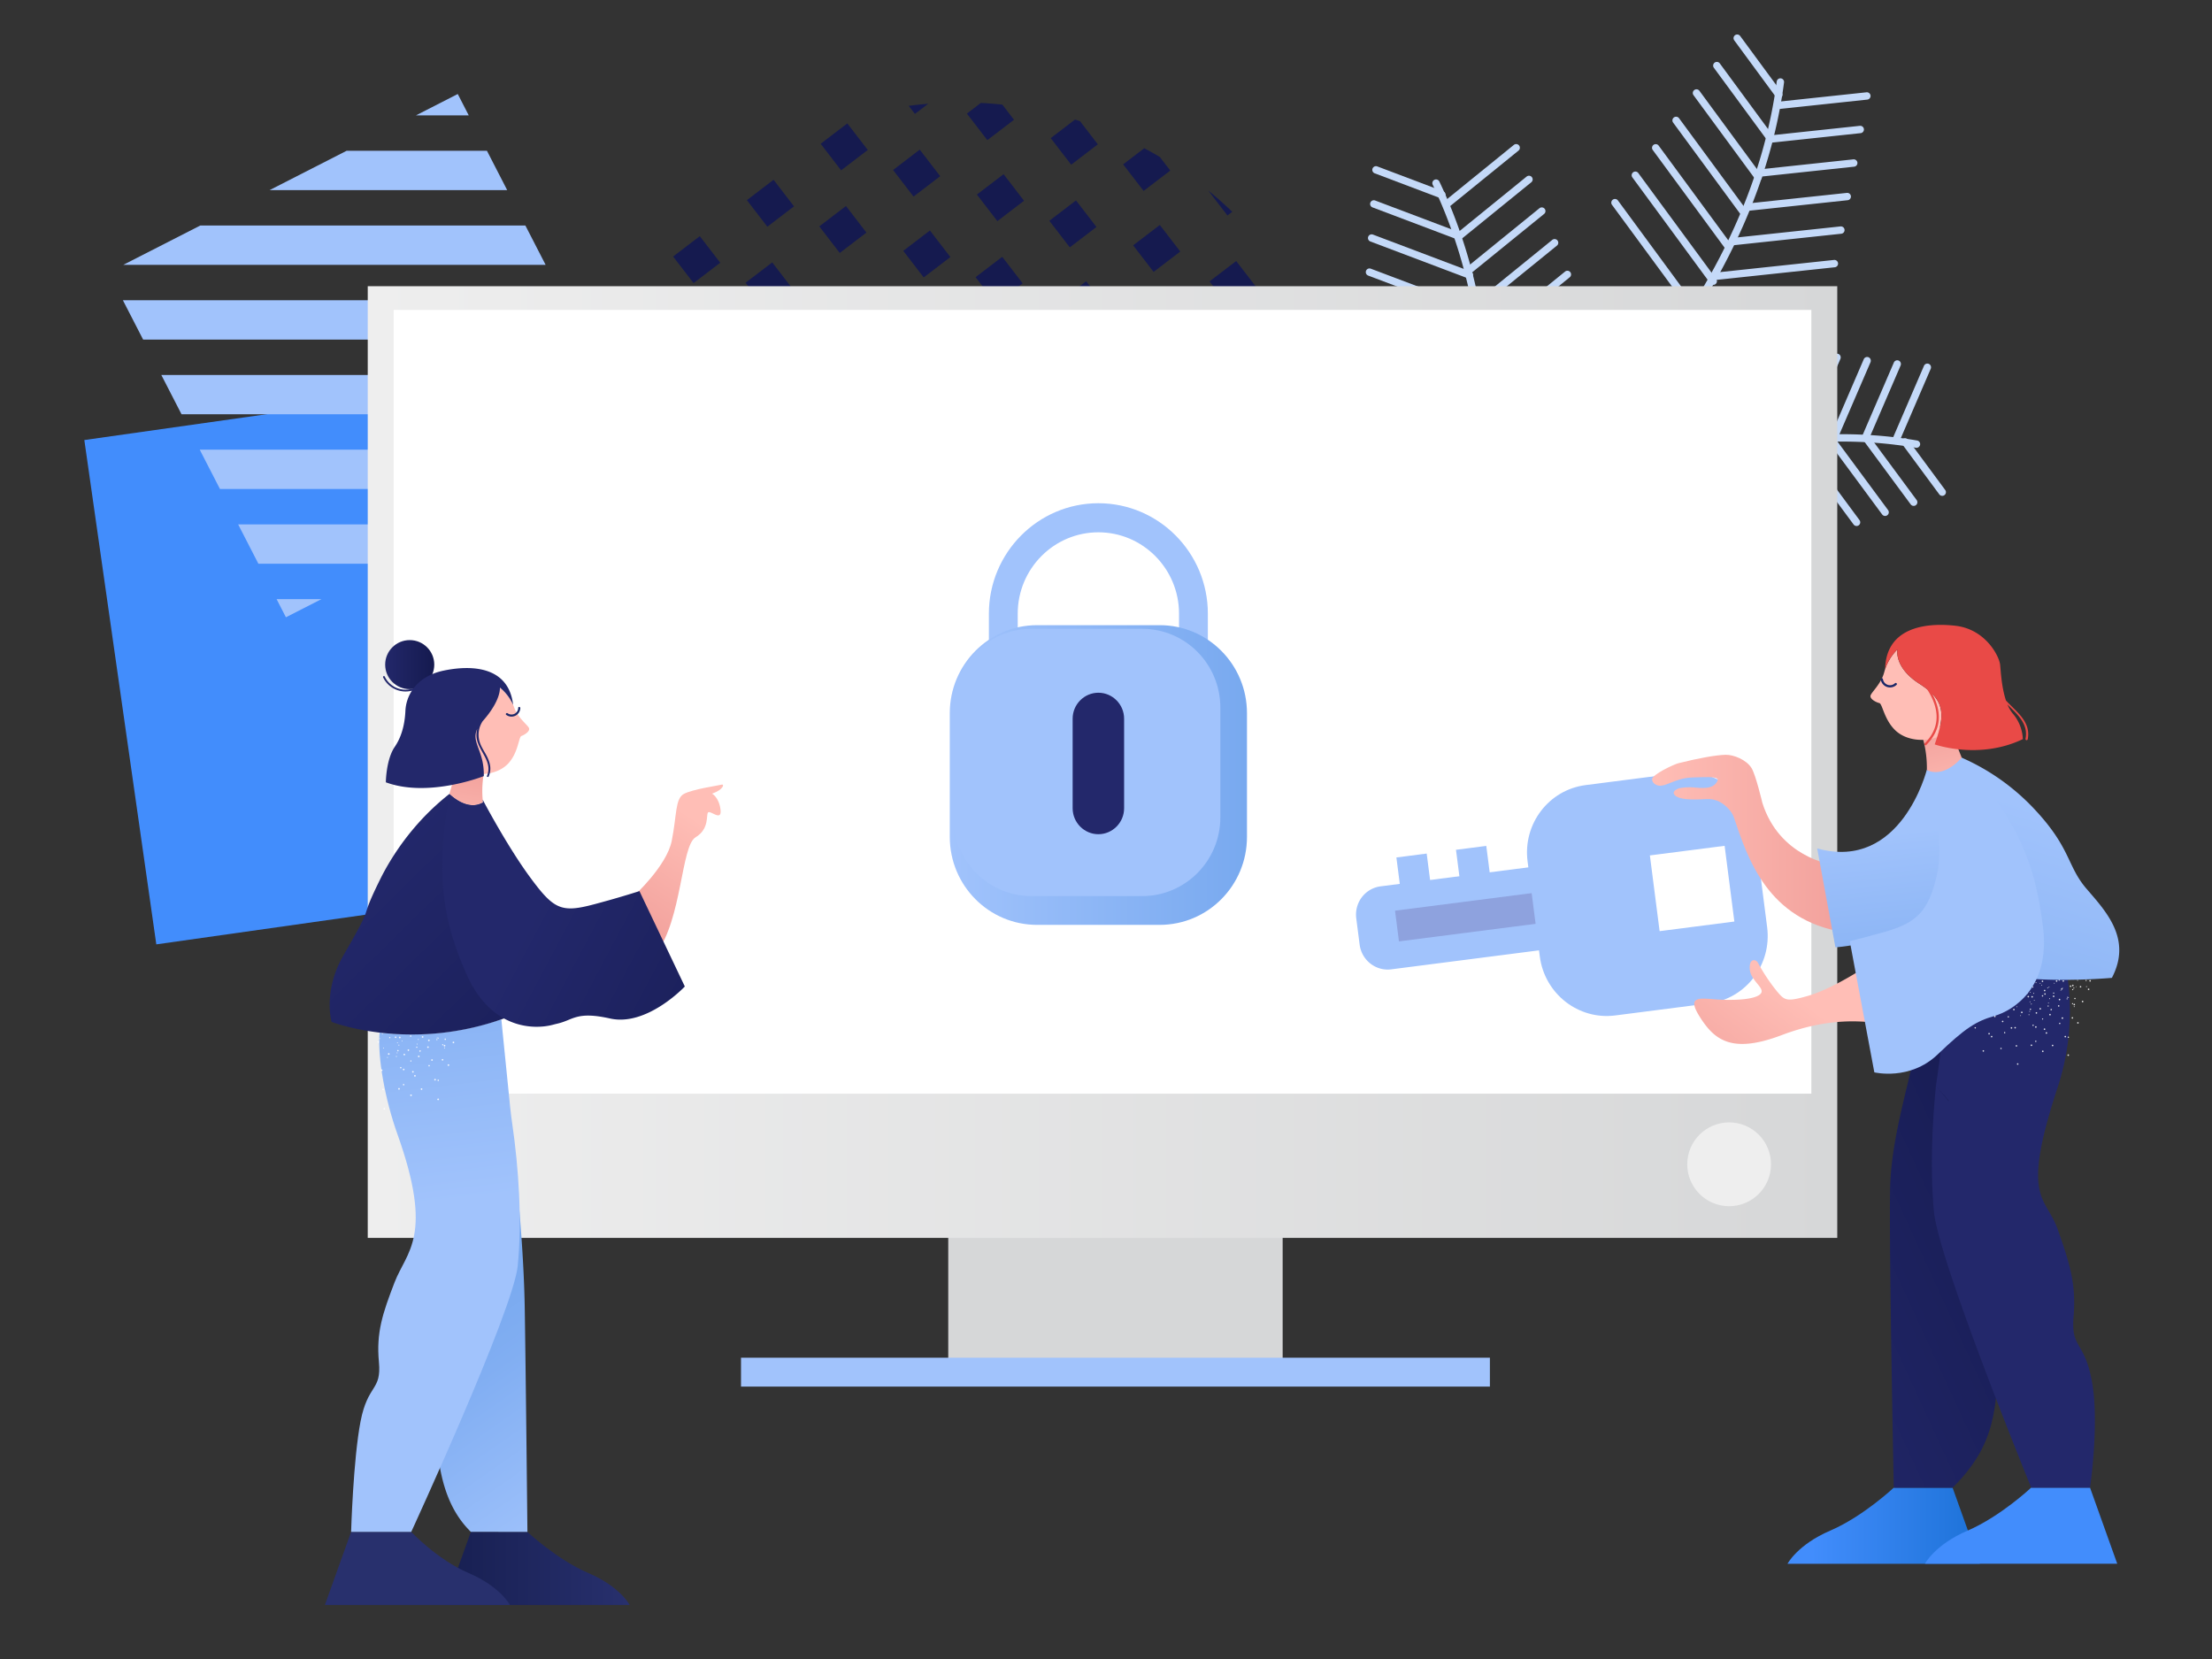 <svg xmlns="http://www.w3.org/2000/svg" viewBox="0 0 1600 1200" width="1600" height="1200"><rect x="0" y="0" width="1600" height="1200" fill="#333333" stroke="none"/><g transform="translate(769.0 158.0) rotate(108.06 381.5 233.5) scale(5.299 5.307)"><svg width="144" height="88" viewBox="0 0 144 88"><g fill="#c4d9f8"><path d="M110.756 80.021a.505.505 0 0 1-.263-.073c-5.429-3.322-10.852-6.86-16.097-10.281-10.804-7.047-21.975-14.335-33.738-20.082C40.25 39.612 21.342 36.155 4.454 39.3a.501.501 0 1 1-.184-.987c17.104-3.191 36.225.3 56.831 10.369 11.819 5.776 23.017 13.081 33.846 20.145 5.239 3.417 10.656 6.951 16.073 10.265a.502.502 0 0 1-.264.929z"/><path d="M27.022 55.644a.5.5 0 0 1-.409-.794l10.625-14.811a.502.502 0 1 1 .817.584L27.431 55.434a.499.499 0 0 1-.409.21zm-4.42-1.483a.5.5 0 0 1-.409-.794l10.453-14.57a.502.502 0 1 1 .817.584L23.01 53.951a.495.495 0 0 1-.408.21zm-4.42-1.481a.5.5 0 0 1-.409-.794l9.723-13.554a.502.502 0 1 1 .817.584L18.59 52.469a.496.496 0 0 1-.408.211zm-4.42-1.481a.5.5 0 0 1-.409-.794l9.076-12.652a.5.5 0 0 1 .701-.116.5.5 0 0 1 .116.7L14.17 50.989a.497.497 0 0 1-.408.21zm-4.42-1.483a.5.5 0 0 1-.409-.794l8.305-11.576a.503.503 0 0 1 .817.584L9.75 49.506a.498.498 0 0 1-.408.21zm-4.419-1.481a.5.5 0 0 1-.409-.794l7.086-9.877a.502.502 0 1 1 .817.584l-7.086 9.877a.497.497 0 0 1-.408.21zm-4.42-1.482a.5.5 0 0 1-.409-.794l5.597-7.803a.503.503 0 0 1 .817.584L.911 46.543a.497.497 0 0 1-.408.21z"/><path d="M37.739 40.688a.504.504 0 0 1-.46-.296l-7.465-16.626a.502.502 0 1 1 .917-.412l7.465 16.626a.502.502 0 0 1-.457.708zm-5.377-1.097a.504.504 0 0 1-.46-.297l-6.715-14.953a.502.502 0 1 1 .917-.411l6.715 14.953a.502.502 0 0 1-.457.708zm-5.245-.803a.504.504 0 0 1-.46-.296l-6.096-13.577a.501.501 0 1 1 .917-.41l6.096 13.574a.503.503 0 0 1-.457.709zm-5.182-.662a.504.504 0 0 1-.46-.296l-5.541-12.339a.503.503 0 0 1 .917-.412l5.541 12.339a.502.502 0 0 1-.457.708zm-4.958-.161a.504.504 0 0 1-.46-.296l-5.21-11.602a.503.503 0 0 1 .917-.412l5.21 11.602a.503.503 0 0 1-.457.708zm-4.858.06a.504.504 0 0 1-.46-.296L6.68 26.642a.503.503 0 0 1 .917-.412l4.979 11.087a.503.503 0 0 1-.457.708zm-4.574.691a.504.504 0 0 1-.46-.297l-5.03-11.204a.501.501 0 1 1 .917-.41l5.031 11.204a.501.501 0 0 1-.458.707zm24.512 40.94a.502.502 0 0 1-.346-.866c12.609-11.974 30.55-19.443 53.324-22.198 13.06-1.581 26.438-1.541 39.368-1.503 6.258.018 12.729.038 19.08-.127.266.005.509.212.516.489a.504.504 0 0 1-.49.515c-6.367.164-12.847.145-19.11.127-12.902-.037-26.246-.077-39.244 1.495-22.554 2.73-40.303 10.108-52.751 21.929a.506.506 0 0 1-.347.139z"/><path d="m59.969 81.04-.023-.001a.503.503 0 0 1-.48-.524l.84-18.201a.503.503 0 0 1 1.005.046l-.84 18.201a.502.502 0 0 1-.502.479zm-4.515 1.159-.023-.001a.503.503 0 0 1-.48-.524l.826-17.904c.013-.276.26-.511.525-.478a.503.503 0 0 1 .48.524l-.826 17.904a.502.502 0 0 1-.502.479zm-4.515 1.161-.023-.001a.503.503 0 0 1-.48-.524l.769-16.656c.013-.276.26-.516.525-.478a.503.503 0 0 1 .48.524l-.769 16.655a.503.503 0 0 1-.502.48zm-4.515 1.16-.023-.001a.503.503 0 0 1-.48-.524l.717-15.548c.013-.276.252-.519.525-.478a.503.503 0 0 1 .48.524l-.717 15.548a.503.503 0 0 1-.502.479zm-4.516 1.159-.023-.001a.503.503 0 0 1-.48-.524l.656-14.225a.503.503 0 0 1 1.005.046L42.41 85.2a.502.502 0 0 1-.502.479zm-4.516 1.161-.023-.001a.503.503 0 0 1-.48-.524l.56-12.138c.013-.276.261-.513.525-.478a.503.503 0 0 1 .48.524l-.56 12.138a.502.502 0 0 1-.502.479zM32.878 88l-.023-.001a.503.503 0 0 1-.48-.524l.443-9.588c.013-.276.251-.515.525-.478a.503.503 0 0 1 .48.524l-.443 9.588a.504.504 0 0 1-.502.479z"/><path d="M60.805 62.668a.498.498 0 0 1-.273-.08L45.209 52.7a.501.501 0 1 1 .546-.843l15.323 9.888a.501.501 0 0 1-.273.923zm-5.108 2.004a.498.498 0 0 1-.273-.08l-13.783-8.893a.501.501 0 1 1 .546-.843l13.783 8.893a.501.501 0 0 1-.273.923zM50.86 66.85a.498.498 0 0 1-.273-.08l-12.513-8.073a.501.501 0 1 1 .546-.843l12.513 8.073a.501.501 0 0 1-.273.923zm-4.708 2.262a.498.498 0 0 1-.273-.08l-11.374-7.339a.501.501 0 1 1 .546-.843l11.374 7.339a.501.501 0 0 1-.273.923zm-4.247 2.56a.498.498 0 0 1-.273-.08l-10.694-6.9a.501.501 0 1 1 .546-.843l10.694 6.9a.501.501 0 0 1-.273.923zm-4.042 2.691a.498.498 0 0 1-.273-.08L27.37 67.69a.501.501 0 1 1 .546-.843l10.22 6.593a.501.501 0 0 1-.273.923zm-3.46 3.066a.498.498 0 0 1-.273-.08l-10.327-6.664a.501.501 0 1 1 .546-.843l10.327 6.664a.501.501 0 0 1-.273.923zm75.923 6.37a.499.499 0 0 1-.32-.116c-4.339-3.586-8.862-7.11-13.237-10.517-9.04-7.042-18.388-14.325-26.632-22.567C55.759 36.22 47.336 21.195 45.103 5.943a.504.504 0 0 1 .425-.57.51.51 0 0 1 .57.425c2.201 15.034 10.528 29.868 24.751 44.091 8.198 8.199 17.521 15.461 26.537 22.485 4.38 3.412 8.91 6.941 13.26 10.537a.5.5 0 0 1-.32.888z"/><path d="M56.434 33.814a.501.501 0 0 1-.41-.793l9.388-13.151a.502.502 0 1 1 .819.582l-9.388 13.151a.502.502 0 0 1-.409.211zm-2.361-3.491a.501.501 0 0 1-.41-.793l9.235-12.937a.502.502 0 1 1 .82.582l-9.235 12.937a.503.503 0 0 1-.41.211zm-1.868-4.179a.501.501 0 0 1-.41-.793l8.592-12.034a.502.502 0 1 1 .819.582l-8.592 12.034a.5.5 0 0 1-.409.211zm-1.942-4.078a.501.501 0 0 1-.41-.793l8.019-11.234a.502.502 0 1 1 .819.582l-8.019 11.234a.498.498 0 0 1-.409.211zm-1.831-4.231a.501.501 0 0 1-.41-.793L55.36 6.763a.502.502 0 1 1 .819.582l-7.337 10.278a.5.5 0 0 1-.41.212zm-1.436-4.785a.501.501 0 0 1-.41-.793l6.261-8.77a.502.502 0 1 1 .819.582l-6.261 8.77a.498.498 0 0 1-.409.211zm-1.198-5.119a.501.501 0 0 1-.41-.793L50.334.21a.502.502 0 1 1 .82.582L46.208 7.72a.503.503 0 0 1-.41.211z"/><path d="M56.339 33.932a.708.708 0 0 1-.046-.002L40.19 32.448a.502.502 0 0 1-.455-.547.513.513 0 0 1 .547-.454l16.103 1.482a.502.502 0 0 1-.046 1.003zm-2.463-4.189a.708.708 0 0 1-.046-.002l-14.484-1.332a.502.502 0 0 1-.455-.547.512.512 0 0 1 .547-.454l14.484 1.332a.503.503 0 0 1-.046 1.003zm-2.18-4.163a.708.708 0 0 1-.046-.002l-13.15-1.21a.502.502 0 1 1 .092-1.001l13.15 1.21a.502.502 0 0 1-.046 1.003zm-2.043-4.15a.708.708 0 0 1-.046-.002l-11.951-1.1a.502.502 0 0 1-.455-.547c.026-.276.271-.463.547-.454l11.951 1.1a.502.502 0 0 1-.046 1.003zm-1.56-4.106a.708.708 0 0 1-.046-.002l-11.238-1.034a.502.502 0 0 1-.455-.547c.026-.276.273-.464.547-.454l11.238 1.034a.502.502 0 0 1-.046 1.003zm-1.343-4.086a.708.708 0 0 1-.046-.002l-10.739-.988a.502.502 0 0 1-.455-.547c.025-.275.267-.466.547-.454l10.739.988a.502.502 0 0 1-.046 1.003zm-.733-4.03a.708.708 0 0 1-.046-.002l-10.853-.998a.502.502 0 0 1-.455-.547.513.513 0 0 1 .547-.454l10.853.999a.502.502 0 0 1-.046 1.002z"/></g></svg></g><g transform="translate(61.0 68.0) rotate(0.0 457.5 307.5) scale(3.05 3.045)"><svg width="300" height="202" viewBox="0 0 300 202"><g fill="#151a4f"><path d="m299.664 110.28-.043-.055c-.005.035-.013.067-.018.099zm-26.49 50.919c.323-.319.643-.639.961-.961l-1.069.82zm-17.603 13.252.215.279a93.095 93.095 0 0 0 6.646-4.421l-.537-.698zm37.884-43.06a92.64 92.64 0 0 0 2.794-7.469l-5.372 4.113zm-15.206 16.338-4.85-6.313 6.325-4.839 4.85 6.312zm-17.492 13.394-4.85-6.313 6.325-4.839 4.85 6.312zm-17.492 13.396-4.85-6.312 6.325-4.84 4.85 6.313zm-14.513 11.11 3.322-2.543-4.85-6.311-6.322 4.841 3.747 4.876c.326-.061.649-.103.976-.165 1.052-.209 2.089-.458 3.127-.698zm59.737-76.818 4.85 6.311 6.263-4.795.018-.099-4.807-6.257zm-11.185 8.566 4.85 6.313-6.325 4.839-4.85-6.312zm-17.496 13.394 4.85 6.312-6.325 4.84-4.85-6.313zm-17.493 13.395 4.85 6.312-6.325 4.84-4.85-6.313zm-17.494 13.393 4.85 6.312-6.324 4.839-4.851-6.312zm68.854-62.077-4.85-6.313 6.325-4.839 4.85 6.313zm-17.496 13.395-4.85-6.312 6.325-4.839 4.85 6.312zm-17.497 13.394-4.851-6.312 6.325-4.839 4.85 6.312zm-17.49 13.396-4.85-6.312 6.324-4.84 4.851 6.313zm-17.489 13.395-4.85-6.312 6.324-4.839 4.851 6.312zm-17.494 13.396-4.851-6.312 6.325-4.84 4.851 6.313zm86.523-97.325 4.85 6.313-6.325 4.839-4.85-6.312zm-17.496 13.392 4.85 6.313-6.325 4.839-4.85-6.313zM257.744 91.92l4.85 6.312-6.324 4.839-4.851-6.312zm-17.497 13.392 4.85 6.312-6.325 4.84-4.85-6.313zm-17.495 13.395 4.85 6.313-6.324 4.839-4.851-6.312zm-17.493 13.394 4.85 6.312-6.324 4.84-4.851-6.313zm86.332-75.457.712-.546a91.72 91.72 0 0 0-3.707-7.188l-1.858 1.422zm-17.48 13.38-4.851-6.312 6.325-4.84 4.85 6.313zm-17.495 13.395-4.85-6.312 6.325-4.84 4.85 6.313zm-17.493 13.397-4.85-6.312 6.325-4.84 4.85 6.313zm-17.493 13.395-4.85-6.312 6.324-4.839 4.851 6.312zm-17.492 13.394-4.851-6.312 6.325-4.839 4.85 6.312zm-17.493 13.396-4.85-6.312 6.324-4.84 4.851 6.313zm86.526-97.327 4.85 6.312-6.325 4.84-4.85-6.313zm-18.942 24.52-4.85-6.313 6.325-4.839 4.85 6.312zm-17.49 13.397-4.851-6.312 6.325-4.84 4.851 6.313zm-16.054 2.262 4.85 6.313-6.325 4.839-4.85-6.312zm-17.493 13.396 4.85 6.313-6.324 4.839-4.851-6.313zm-17.495 13.392 4.85 6.313-6.325 4.839-4.85-6.312zm86.542-78.664a93.252 93.252 0 0 0-5.714-5.066l4.566 5.942zm-17.182 3.132 4.85 6.313-6.324 4.839-4.851-6.312zm-18.939 24.523-4.851-6.312 6.325-4.84 4.85 6.313zm-16.047 2.265 4.85 6.312-6.324 4.839-4.851-6.312zm-17.494 13.394 4.85 6.313-6.324 4.839-4.851-6.312zm-17.493 13.393 4.85 6.312-6.325 4.84-4.85-6.313zm-18.938 24.529-4.851-6.312 6.325-4.839 4.851 6.312zm85.066-86.189 6.322-4.841-2.492-3.243a92.947 92.947 0 0 0-3.673-2.061l-5.007 3.835zm-16.033 2.253 4.851 6.312-6.325 4.839-4.85-6.312zM217.685 38.67l4.85 6.313-6.325 4.839-4.85-6.312zm-17.494 13.395 4.85 6.312-6.325 4.84-4.85-6.313zm-17.494 13.394 4.85 6.312-6.325 4.839-4.85-6.312zm-17.495 13.393 4.85 6.312-6.325 4.84-4.85-6.313zm68.835-62.06 6.322-4.841-4.233-5.509c-.394-.126-.784-.253-1.18-.373l-5.761 4.41zm-16.032 2.254 4.85 6.312-6.325 4.84-4.85-6.313zm-18.942 24.525-4.85-6.313 6.324-4.839 4.851 6.313zm-17.494 13.394-4.851-6.312 6.325-4.839 4.851 6.312zm-17.491 13.398-4.85-6.312 6.325-4.84 4.85 6.313zm-17.495 13.395-4.851-6.313 6.325-4.839 4.851 6.313zm67.572-72.797 6.322-4.841-2.768-3.602a93.647 93.647 0 0 0-5.101-.398l-3.305 2.53zm-16.03 2.251 4.85 6.312-6.324 4.84-4.851-6.313zm-17.496 13.394 4.851 6.313-6.325 4.839-4.851-6.312zM163.137 40l4.85 6.312-6.325 4.839-4.85-6.312zm-17.496 13.392 4.851 6.313-6.325 4.839-4.851-6.312zm54.495-51.078a93.65 93.65 0 0 0-4.628.497l1.474 1.919zm-19.187 4.667 4.85 6.312-6.325 4.84-4.85-6.313zm-17.494 13.393 4.851 6.312-6.325 4.84-4.851-6.313zm-17.496 13.393 4.851 6.313-6.325 4.839-4.851-6.312zm-12.63 19.7-4.851-6.313-1.293.989a94.017 94.017 0 0 0-3.292 6.114l3.111 4.05z"/></g><path d="M129.951 185.974 17.069 202 0 82.198l112.883-16.026z" fill="#428dfc"/><path d="m88.562 0-9.921 5.077h12.526zM43.943 22.827h56.338l-4.797-9.342h-33.28zM9.244 40.578h100.151l-4.798-9.342h-77.09zm4.696 17.751h104.568l-4.796-9.343H9.143zm9.113 17.751h104.569l-4.796-9.342H18.256zm9.113 17.753h75.199l18.262-9.345H27.369zm9.114 17.75h31.386l18.262-9.343H36.484zm6.529 12.717 8.422-4.309H45.597z" fill="#a1c3fc"/></svg></g><g transform="translate(266.0 207.0) rotate(0.0 531.5 398.0) scale(3.461 3.462)"><svg width="307.119" height="229.909" viewBox="0 0 307.119 229.909"><linearGradient id="a" gradientUnits="userSpaceOnUse" x1="0" x2="307.119" y1="99.42" y2="99.42"><stop offset="0" stop-color="#eee"/><stop offset="1" stop-color="#d6d7d8"/></linearGradient><path d="M121.322 148.638h69.889v77.764h-69.889z" fill="#d6d7d8"/><path d="M78.01 223.88h156.513v6.029H78.01z" fill="#A1C3FC"/><path d="M0 0h307.119v198.84H0z" fill="url(#a)"/><path d="M5.414 4.958h296.291v163.755H5.414z" fill="#fff"/><circle cx="284.522" cy="183.469" fill="#eee" r="8.754"/></svg></g><g transform="translate(687.0 364.0) rotate(0.0 107.5 152.5) scale(2.979 3.004)"><svg width="72.162" height="101.524" viewBox="0 0 72.162 101.524"><linearGradient id="b" gradientUnits="userSpaceOnUse" x1="0" x2="72.162" y1="65.444" y2="65.444"><stop offset="0" stop-color="#a1c3fc"/><stop offset="1" stop-color="#78a9ef"/></linearGradient><path d="M45.613 53.165H26.548c-9.401 0-17.05-7.649-17.05-17.051v-9.532C9.499 11.925 21.423 0 36.081 0s26.583 11.925 26.583 26.582v9.532c0 9.402-7.65 17.051-17.051 17.051zM36.081 7c-10.798 0-19.582 8.784-19.582 19.582v9.532c0 5.542 4.509 10.051 10.05 10.051h19.064c5.542 0 10.051-4.509 10.051-10.051v-9.532C55.664 15.784 46.879 7 36.081 7z" fill="#a1c3fc"/><path d="M50.981 101.524h-29.8C9.483 101.524 0 92.041 0 80.343V50.544c0-11.698 9.483-21.181 21.181-21.181H50.98c11.698 0 21.181 9.483 21.181 21.181v29.799c.001 11.698-9.482 21.181-21.18 21.181z" fill="url(#b)"/><path d="M46.733 94.592H19.811C9.339 94.592.85 86.103.85 75.631v-26.43c0-10.472 8.489-18.961 18.961-18.961h26.922c10.472 0 18.961 8.489 18.961 18.961v26.43c0 10.472-8.489 18.961-18.961 18.961z" fill="#a1c3fc"/><path d="M36.081 79.696c-3.437 0-6.249-2.812-6.249-6.249V51.878c0-3.437 2.812-6.249 6.249-6.249s6.249 2.812 6.249 6.249v21.569c0 3.437-2.812 6.249-6.249 6.249z" fill="#23286b"/></svg></g><g transform="translate(1044.0 508.0) rotate(82.675 84.0 147.0) scale(3.445 3.4)"><svg width="48.765" height="86.46" viewBox="0 0 48.765 86.46"><g fill="#A1C3FC"><path d="M10.005 57.058h12.998v6.499H10.005zm0 12.782h12.998v6.499H10.005z"/><path d="M27.167 86.46h-5.569a6 6 0 0 1-6-6V41.161h17.569V80.46a6 6 0 0 1-6 6z"/></g><path d="M21.054 40.81h6.499v37.262h-6.499z" fill="#8EA2DE"/><path d="M34.451 0H14.314C6.408 0 0 6.408 0 14.314v20.137c0 7.905 6.408 14.314 14.314 14.314h20.137c7.905 0 14.314-6.408 14.314-14.314V14.314C48.765 6.408 42.356 0 34.451 0zm-2.053 22.796H16.367V6.765h16.031z" fill="#A1C3FC"/></svg></g><g transform="translate(1195.0 452.0) rotate(0.0 169.0 339.5) scale(1.536 1.54)"><svg width="220" height="441" viewBox="0 0 220 441"><linearGradient id="c" gradientUnits="userSpaceOnUse" x1="3503.651" y1="2461.503" x2="4689.158" y2="2461.503" gradientTransform="matrix(0.076 0 0 0.076 -266.978 -84.891)"><stop offset="0" style="stop-color:#ffbeb6"/><stop offset="1" style="stop-color:#f2a19c"/></linearGradient><path fill="url(#c)" d="M84.185 112.456S59.912 108.92 51.928 83.58c-.07-.222-3.075-13.076-5.109-16.351-2.436-3.923-8.468-6.304-12.203-6.211-4.519.113-12.619 1.542-22.191 3.942C10.259 65.504-.046 70.303 0 72.535c.034 1.655 1.746 2.867 3.397 2.984s3.241-.557 4.782-1.164c6.939-2.737 7.908-2.632 15.365-2.833 4.181-.113 7.979-.022 7.312 1.575-1.787 4.273-7.231 3.632-11.846 3.205-1.474-.136-4.195.05-5.652.31-1.457.26-3.744 1.429-3.092 2.756 1.528 3.108 9.975 2.77 15.268 2.439 2.291-.143 4.539.32 6.542 1.441 2.654 1.487 5.478 4.309 6.404 7.055 6.545 19.393 15.921 48.351 51.855 54.033l-6.15-31.88z"/><linearGradient id="d" gradientUnits="userSpaceOnUse" x1="5091.086" y1="2609.707" x2="5261.102" y2="4190.854" gradientTransform="matrix(0.074 0 0 0.074 -267.585 -94.866)"><stop offset="0" style="stop-color:#a1c3fc"/><stop offset=".055" style="stop-color:#9ec1fb"/><stop offset=".323" style="stop-color:#92b9f7"/><stop offset=".696" style="stop-color:#81aef2"/><stop offset="1" style="stop-color:#78a9ef"/></linearGradient><path fill="url(#d)" d="M129.369 68.058s-11.993 47.887-51.62 36.938l8.58 46.44s34.281-1.803 50.594-23.432c16.313-21.63-4.99-58.035-7.554-59.946"/><linearGradient id="e" gradientUnits="userSpaceOnUse" x1="4471.717" y1="6990.317" x2="5693.884" y2="6990.317" gradientTransform="matrix(0.074 0 0 0.074 -267.585 -94.866)"><stop offset=".129" style="stop-color:#428dfc"/><stop offset=".999" style="stop-color:#1d72d8"/></linearGradient><path fill="url(#e)" d="m141.503 405.233 12.829 35.763-90.563.003s4.644-8.951 20.124-15.582c15.48-6.631 29.929-20.184 29.929-20.184h27.681"/><path fill="#428DFC" d="m206.225 405.213 12.829 35.763-90.564.003s4.644-8.951 20.124-15.582 29.929-20.184 29.929-20.184h27.682"/><linearGradient id="f" gradientUnits="userSpaceOnUse" x1="3952.423" y1="5876.319" x2="6503.285" y2="4698.998" gradientTransform="matrix(0.074 0 0 0.074 -267.585 -94.866)"><stop offset="0" style="stop-color:#23286b"/><stop offset="1" style="stop-color:#151a4f"/></linearGradient><path fill="url(#f)" d="M180.188 152.47a32.575 32.575 0 0 1-4.946 9.791 25.281 25.281 0 0 1-13.472 9.114s0 .235-5.943 1.453c-8.153 1.364-9.093 1.599-9.093 1.599l-15.984-.875-7.784 30.637c-3.86 17.844-10.55 39.69-10.897 61.25-.493 30.814 1.752 139.837 1.752 139.837H141.5c22.688-22.568 20.535-40.217 22.213-75.979 1.68-35.752 7.146-24.26 5.457-58.312-1.68-34.051-.831-27.236 10.084-75.766a101.961 101.961 0 0 0 .934-42.749z"/><path fill="#23286B" d="M207.188 355.66c-3.497-19.564-10.018-15.551-8.707-30.695 1.289-15.133-1.744-24.926-7.418-40.936-5.643-16.022-17.61-13.513-.196-66.458a114.094 114.094 0 0 0 2.084-65.381c-1.189.266-2.469.533-3.824.794l.048-.898s-2.403.753-6.158 1.95c-1.143.174-2.325.344-3.558.505-.096.249-.196.485-.295.725-15.161 4.858-42.054 13.666-40.701 14.579 1.878 1.268-4.806 46.815-4.806 46.815l6.192 6.909c-.116.065-.189.104-.189.104l-6.004-7.012c-1.909 19.324-2.651 40.519-.928 58.912 2.177 23.138 45.815 129.676 45.815 129.676h27.689c-.003.002 4.433-30.004.956-49.589z"/><path opacity=".86" fill="#FFF" d="M187.009 169.892a.19.19 0 0 0-.245.106.18.18 0 0 0 .088.239l.005.002a.19.19 0 0 0 .245-.106.19.19 0 0 0-.093-.241zm-4.182-1.714a.19.19 0 0 0-.245.107.19.19 0 0 0 .107.245.19.19 0 0 0 .245-.107.195.195 0 0 0-.107-.245zm-9.115 15.28a.184.184 0 0 0-.339.144c.04.093.149.137.242.097a.182.182 0 0 0 .097-.241zm-1.735-4.159a.174.174 0 0 0-.223-.106l-.019.008a.188.188 0 0 0-.11.239.202.202 0 0 0 .254.099.182.182 0 0 0 .098-.24zm8.125-3.152a.18.18 0 1 0 .003.256.172.172 0 0 0 .01-.243l-.013-.013zm-3.199-3.186a.181.181 0 0 0-.255.003.218.218 0 0 0-.054.107.18.18 0 0 0 .055.161.049.049 0 0 0 .036.018l.012.002a.162.162 0 0 0 .207-.023.185.185 0 0 0 .005-.261l-.006-.007zm21.261 11.364a.348.348 0 0 0-.494.024l-.008.01a.346.346 0 0 0 .032.488l.002.002c.142.131.364.12.494-.024l.008-.01a.346.346 0 0 0-.032-.488l-.002-.002zm-6.464-5.616a.346.346 0 0 0-.488.032l-.002.002a.357.357 0 0 0 .535.47.366.366 0 0 0-.045-.504zm-6.453-5.603a.358.358 0 0 0-.503.032.357.357 0 0 0 .535.47.348.348 0 0 0-.032-.502zm-13.099 32.804a.358.358 0 0 0-.333.376.34.34 0 0 0 .358.322l.019-.001a.357.357 0 0 0 .332-.376.347.347 0 0 0-.376-.321zm-.606-8.534a.35.35 0 0 0-.32.377.355.355 0 1 0 .709-.043.379.379 0 0 0-.389-.334zm-.593-8.531a.377.377 0 0 0-.334.388.34.34 0 0 0 .358.322l.019-.001a.347.347 0 0 0 .333-.362l-.001-.012a.358.358 0 0 0-.375-.335zm-.608-8.522a.35.35 0 0 0-.32.377v.001a.355.355 0 1 0 .33-.378h-.01zm31.542-10.684a.355.355 0 1 0-.234.671.355.355 0 0 0 .234-.671zm-8.118-2.705a.34.34 0 0 0-.434.204l-.005.015a.347.347 0 1 0 .651.241l.008-.023a.338.338 0 0 0-.204-.433l-.016-.004zm-4.82 30.462a.359.359 0 0 0-.479-.174.36.36 0 1 0 .305.652l.007-.003a.359.359 0 0 0 .167-.475zm-3.817-7.649a.358.358 0 0 0-.477-.174.359.359 0 1 0 .305.651l.007-.003a.364.364 0 0 0 .165-.474zm-3.82-7.651a.376.376 0 0 0-.488-.157.359.359 0 0 0 .319.644.379.379 0 0 0 .169-.487zm-3.834-7.64a.352.352 0 1 0-.63.308.35.35 0 0 0 .477.157.336.336 0 0 0 .153-.465zm-21.373 25.327a.339.339 0 0 0-.433.206l-.008.026a.345.345 0 0 0 .217.438l.003.001a.357.357 0 0 0 .452-.219.378.378 0 0 0-.231-.452zm2.718-8.098a.351.351 0 0 0-.45.212l-.002.007a.357.357 0 0 0 .219.452.376.376 0 0 0 .454-.23.345.345 0 0 0-.217-.438c-.002-.003-.003-.003-.004-.003zm2.707-8.114a.357.357 0 0 0-.452.219.35.35 0 0 0 .215.448l.017.005a.34.34 0 0 0 .434-.204l.005-.015a.36.36 0 0 0-.219-.453zm34.754 9.926a.315.315 0 0 0-.532.333v.001a.314.314 0 0 0 .532-.334zm-4.047-6.469a.315.315 0 0 0-.434-.098.313.313 0 0 0-.098.433.315.315 0 0 0 .434.098.306.306 0 0 0 .098-.433zm-4.045-6.481a.228.228 0 0 0-.124-.12l-.012-.002a.321.321 0 0 0-.398.466l.002.003a.32.32 0 0 0 .434.098.264.264 0 0 0 .128-.186.272.272 0 0 0-.03-.259zm-4.046-6.47a.32.32 0 1 0-.101.446.32.32 0 0 0 .101-.443c.002-.001.002-.002 0-.003zm-19.748 24.569a.315.315 0 0 0-.377.235l-.001.005a.305.305 0 0 0 .215.373l.013.003a.333.333 0 0 0 .39-.239.329.329 0 0 0-.24-.377zm1.718-7.433a.315.315 0 0 0-.377.235l-.001.005a.305.305 0 0 0 .215.373l.013.003a.315.315 0 0 0 .377-.228.323.323 0 0 0-.227-.388zm1.719-7.433a.315.315 0 0 0-.377.235l-.001.005a.296.296 0 0 0 .228.375.315.315 0 0 0 .377-.235l.001-.005a.318.318 0 0 0-.228-.375zm31.476-8.55a.316.316 0 0 0-.439.069l-.007.009a.297.297 0 0 0 .068.43c.135.104.33.08.435-.055.003-.003.005-.008.009-.011a.321.321 0 0 0-.066-.442zm-6.218-4.434a.333.333 0 0 0-.445.079.321.321 0 0 0 .079.445.32.32 0 0 0 .366-.524zm-12.456 24.48a.333.333 0 0 0-.256.373.318.318 0 0 0 .626-.105.327.327 0 0 0-.37-.268zm-1.257-7.524a.333.333 0 0 0-.256.373c.03.169.191.283.36.254a.304.304 0 0 0 .258-.343l-.003-.019a.32.32 0 0 0-.359-.265zm-1.259-7.514a.304.304 0 0 0-.258.343l.003.019a.312.312 0 0 0 .614-.106.305.305 0 0 0-.359-.256zm-25.759 8.766a.325.325 0 0 0-.444.066.314.314 0 0 0 .069.438l.009.007a.297.297 0 0 0 .43-.068.309.309 0 0 0-.055-.434c-.002-.004-.005-.006-.009-.009zm43.337-14.248a.188.188 0 1 0-.011.266.194.194 0 0 0 .011-.266zm-3.07-3.284a.188.188 0 1 0-.011.266.195.195 0 0 0 .011-.266zm-3.08-3.298a.18.18 0 0 0-.254-.01.176.176 0 0 0-.032.245l.021.023a.182.182 0 0 0 .254.01.178.178 0 0 0 .011-.268zm-11.734 13.171a.185.185 0 1 0-.012.369.185.185 0 1 0 .012-.369zm.149-4.498a.178.178 0 0 0-.191.164v.014a.184.184 0 0 0 .178.191.194.194 0 0 0 .203-.176.189.189 0 0 0-.186-.192l-.004-.001zm.163-4.496a.178.178 0 0 0-.191.164v.014a.184.184 0 1 0 .191-.178zm8.716 5.212a.178.178 0 0 0-.224-.116c-.005.002-.011.003-.017.007a.18.18 0 0 0-.114.23l.003.01a.2.2 0 0 0 .239.11.187.187 0 0 0 .113-.241zm-1.584-4.226a.178.178 0 0 0-.23-.102l-.011.004a.191.191 0 0 0-.11.239.2.2 0 0 0 .239.11.188.188 0 0 0 .112-.251zm-1.576-4.212a.2.2 0 0 0-.239-.11.188.188 0 0 0-.11.239c.03.094.129.146.223.116.005-.002.011-.003.017-.007a.18.18 0 0 0 .114-.23.018.018 0 0 1-.005-.008zm15.285 10.065a.202.202 0 0 0-.279-.068l-.005.003a.207.207 0 0 0-.066.296.202.202 0 0 0 .279.068l.005-.003a.216.216 0 0 0 .066-.296zm-2.772-4.327a.202.202 0 0 0-.279-.068l-.005.003a.216.216 0 0 0 .231.365.206.206 0 0 0 .063-.285l-.01-.015zm-2.76-4.326a.216.216 0 0 0-.365.231c-.002.012.011.014.021.029a.23.23 0 0 0 .276.038c.1-.064.13-.197.068-.298zm-15.898 12.351a.232.232 0 0 0-.253.169.211.211 0 0 0 .157.252.2.2 0 0 0 .247-.133l.005-.025a.215.215 0 0 0-.154-.263h-.002zm1.102-5.017a.232.232 0 0 0-.253.169.211.211 0 0 0 .157.252.215.215 0 0 0 .263-.154v-.001a.236.236 0 0 0-.167-.266zm1.103-5.015a.232.232 0 0 0-.253.169.211.211 0 0 0 .157.252.2.2 0 0 0 .247-.137l.007-.032a.212.212 0 0 0-.158-.252zm1.105-5.018a.22.22 0 0 0-.253.169.211.211 0 0 0 .157.252.2.2 0 0 0 .247-.137l.007-.032a.216.216 0 0 0-.158-.252zm23.86 1.898a.21.21 0 0 0-.296.042l-.004.005a.229.229 0 0 0 .047.3.212.212 0 0 0 .296-.052c.002-.003.004-.005.005-.009a.203.203 0 0 0-.048-.286zm-4.216-2.945a.219.219 0 0 0-.3.047.212.212 0 0 0 .052.296c.003.002.005.004.009.005a.208.208 0 0 0 .288-.05.215.215 0 0 0-.049-.298zm-12.179 13.81a.208.208 0 0 0-.236-.175l-.008.001-.012-.002a.218.218 0 0 0-.162.246.208.208 0 0 0 .236.175l.007-.001a.302.302 0 0 0 .083-.04.192.192 0 0 0 .092-.204zm-1.152-5.238a.234.234 0 0 0-.177.256.228.228 0 0 0 .259.164.208.208 0 0 0 .163-.242l-.001-.003a.212.212 0 0 0-.244-.175zm-.897-5.053a.211.211 0 0 0-.174.245.211.211 0 0 0 .245.174.212.212 0 0 0 .174-.245.21.21 0 0 0-.237-.175l-.008.001zm20.218-3.419a.37.37 0 0 0-.51.083.368.368 0 0 0 .088.513.37.37 0 0 0 .503-.073.388.388 0 0 0-.081-.523zm-10.559 34.84a.374.374 0 0 0-.314.416c.034.198.22.332.418.3a.38.38 0 0 0 .314-.416.364.364 0 0 0-.418-.3zm-1.375-8.704a.364.364 0 1 0 .117.718.364.364 0 0 0-.117-.718zm-1.361-8.701a.363.363 0 1 0 .09.718l.015-.002a.374.374 0 0 0 .314-.416.366.366 0 0 0-.419-.3zm-1.374-8.704a.361.361 0 0 0-.302.411l.001.008a.364.364 0 1 0 .307-.419h-.006zm-1.363-8.702a.362.362 0 0 0 .105.717.374.374 0 0 0 .314-.416.368.368 0 0 0-.419-.301zm-30.327 26.171a.368.368 0 0 0-.44.589c.168.116.397.08.522-.082a.37.37 0 0 0-.082-.507zm5.186-7.12a.366.366 0 0 0-.427.593.366.366 0 0 0 .427-.593zm37.745-9.265a.371.371 0 0 0-.507-.122.371.371 0 0 0-.122.507.371.371 0 0 0 .507.122.377.377 0 0 0 .122-.507zm-4.591-7.515a.367.367 0 0 0-.501-.125l-.007.003a.376.376 0 0 0-.122.507.37.37 0 0 0 .63-.385zm-19.724 27.891a.359.359 0 0 0-.432.265l-.001.007c-.05.194.066.39.258.444a.389.389 0 0 0 .446-.269.37.37 0 0 0-.271-.447c.001 0 .001 0 0 0zm2.066-8.559a.35.35 0 0 0-.428.249l-.005.024a.354.354 0 0 0 .259.431.367.367 0 0 0 .446-.269v-.001a.348.348 0 0 0-.272-.434zm2.069-8.571a.368.368 0 0 0-.163.718.359.359 0 0 0 .432-.264l.001-.007a.368.368 0 0 0-.27-.447zm2.066-8.559a.365.365 0 0 0-.434.272.363.363 0 0 0 .704.173.366.366 0 0 0-.27-.445c.001 0 .001 0 0 0zm20.928-.438a.35.35 0 0 0-.482-.106l-.017.011a.375.375 0 0 0-.108.509c.121.158.34.199.511.096a.363.363 0 0 0 .1-.505l-.004-.005zm-21.802 28.971a.367.367 0 1 0-.15.719.37.37 0 0 0 .435-.285.365.365 0 0 0-.285-.434c.001 0 0 0 0 0zm1.704-8.611a.389.389 0 0 0-.437.296.374.374 0 0 0 .287.423.369.369 0 0 0 .435-.285.377.377 0 0 0-.285-.434zm1.688-8.598a.361.361 0 1 0-.136.71.369.369 0 0 0 .435-.285.376.376 0 0 0-.299-.425zm1.704-8.61a.357.357 0 0 0-.421.278l-.001.009a.365.365 0 0 0 .287.423.349.349 0 0 0 .422-.286.357.357 0 0 0-.287-.424zm11.299 12.463a.372.372 0 0 0-.29.432c.044.196.237.32.434.278a.36.36 0 0 0 .289-.417v-.003a.377.377 0 0 0-.433-.29zm-1.718-8.61a.378.378 0 0 0-.29.432.362.362 0 1 0 .709-.144.36.36 0 0 0-.417-.289l-.002.001zm-1.735-8.601a.372.372 0 0 0-.29.432.367.367 0 0 0 .442.275.368.368 0 0 0 .281-.418.372.372 0 0 0-.433-.289zm-27.57 19.633a.354.354 0 0 0-.491.096c-.003.004-.005.009-.009.013a.36.36 0 0 0 .097.498c.168.112.395.07.511-.095a.365.365 0 0 0-.098-.507c-.003 0-.006-.003-.01-.005zm4.868-7.303a.354.354 0 0 0-.491.096c-.003.004-.005.009-.009.013a.36.36 0 0 0 .097.498c.167.112.395.07.511-.095a.365.365 0 0 0-.098-.507l-.01-.005zm4.869-7.304a.366.366 0 0 0-.501.109.36.36 0 0 0 .097.498c.168.112.395.07.511-.095a.365.365 0 0 0-.107-.512zm4.868-7.304a.377.377 0 0 0-.501.109.36.36 0 0 0 .097.498.374.374 0 0 0 .511-.095.368.368 0 0 0-.104-.511c-.001.001-.002 0-.003-.001zm20.597-.176a.27.27 0 0 0-.347-.152l-.003.001a.279.279 0 0 0-.167.356.28.28 0 0 0 .355.167.28.28 0 0 0 .167-.356l-.005-.016zm-20.62 17.953a.263.263 0 0 0-.364.142.274.274 0 1 0 .364-.142zm2.605-6.085a.272.272 0 0 0-.364.14.276.276 0 0 0 .505.223.274.274 0 0 0-.141-.363zm2.605-6.086a.276.276 0 1 0 .141.364.28.28 0 0 0-.141-.364zm2.604-6.086a.284.284 0 0 0-.365.154.272.272 0 0 0 .153.353l.002.001a.263.263 0 0 0 .348-.135l.003-.009a.271.271 0 0 0-.133-.36c-.001-.001-.003-.003-.008-.004zm6.098 17.665a.273.273 0 0 0-.28.265v.002c.003.149.12.269.267.28a.278.278 0 0 0 .28-.267.263.263 0 0 0-.248-.279l-.019-.001zm.074-6.613a.263.263 0 0 0-.267.26v.01a.273.273 0 0 0 .265.28h.002a.29.29 0 0 0 .281-.28.274.274 0 0 0-.278-.269l-.003-.001zm.086-6.625a.29.29 0 0 0-.281.28.262.262 0 0 0 .255.267h.014a.262.262 0 0 0 .279-.248v-.021a.273.273 0 0 0-.265-.28c0 .002-.001.002-.002.002zm-18.598-1.078a.293.293 0 0 0-.394-.003.28.28 0 0 0 .392.398.294.294 0 0 0 .002-.395zm20.252-.161a.153.153 0 0 0-.182.115.153.153 0 0 0 .115.182l.012.002a.153.153 0 0 0 .171-.129.15.15 0 0 0-.116-.17zm-4.194 5.661a.232.232 0 0 0-.32.065l-.01.017a.226.226 0 0 0 .05.316l.021.013a.248.248 0 0 0 .342-.068.242.242 0 0 0-.066-.334c-.007-.002-.012-.006-.017-.009zm3.193-5.073a.253.253 0 0 0-.344.08.242.242 0 0 0 .066.334c.004.003.01.005.014.009.106.07.25.041.32-.065l.01-.017a.238.238 0 0 0-.057-.333c-.001-.001-.005-.003-.009-.008z"/><linearGradient id="g" gradientUnits="userSpaceOnUse" x1="6075.76" y1="2447.499" x2="5268.184" y2="5074.251" gradientTransform="matrix(0.074 0 0 0.074 -267.585 -94.866)"><stop offset="0" style="stop-color:#a1c3fc"/><stop offset=".323" style="stop-color:#92b9f7"/><stop offset=".696" style="stop-color:#81aef2"/><stop offset="1" style="stop-color:#78a9ef"/></linearGradient><path fill="url(#g)" d="M145.823 62.379a103.96 103.96 0 0 1 34.929 24.918c16.57 17.884 14.664 26.003 23.835 36.652 9.171 10.649 21.533 23.56 11.939 41.836 0 0-37.042 3.343-55.562-2.579l-31.569-95.09c-.001-.002 8.872 2.574 16.428-5.737z"/><linearGradient id="h" gradientUnits="userSpaceOnUse" x1="4540.521" y1="3645.618" x2="4018.957" y2="4352.252" gradientTransform="matrix(0.074 0 0 0.074 -267.585 -94.866)"><stop offset="0" style="stop-color:#ffbeb6"/><stop offset="1" style="stop-color:#f2a19c"/></linearGradient><path fill="url(#h)" d="M96.088 163.41s-12.633 7.965-22.783 10.864c-10.15 2.899-10.898 2.088-14.57-2.26a85.816 85.816 0 0 1-8.789-13.139c-1.056-2.143-4.473-2.339-3.91 3.148.563 5.488 7.94 8.842 4.767 11.539-3.172 2.697-13.935 2.929-21.959 2.249-8.024-.68-12.405-.793-5.718 9.321 6.687 10.114 14.977 16.208 37.851 7.57s38.779-6.501 46.689-5.505L96.088 163.41z"/><path fill="#A1C3FC" d="M129.039 69.674s9.416 29.365 5.036 48.024c-3.952 16.828-9.33 22.322-25.237 26.696-15.907 4.372-15.759 4.087-15.759 4.087l11.584 61.685s16.715 4.093 29.798-8.396 18.069-15.58 26.749-18.095c8.682-2.514 26.552-13.101 22.841-42.123s-11.037-49.004-38.224-79.172"/><linearGradient id="i" gradientUnits="userSpaceOnUse" x1="5529.231" y1="2433.466" x2="5414.927" y2="1922.679" gradientTransform="matrix(0.074 0 0 0.074 -267.585 -94.866)"><stop offset="0" style="stop-color:#ffbeb6"/><stop offset="1" style="stop-color:#f2a19c"/></linearGradient><path fill="url(#i)" d="M127.587 53.632a50.701 50.701 0 0 1 1.808 14.482s6.997 4.597 16.429-5.736l-6.852-17.073-11.385 8.327"/><path fill="#FFBEB6" d="M109.855 20.465c-.04.122-.067.213-.088.265-.014.015-.013.03-.021.054-.163.486-.31.986-.448 1.508-1.493 5.618-6.248 9.478-6.453 11.053-.205 1.573 2.727 3.045 4.181 3.382 1.453.337 2.249 7.898 7.669 12.939 5.084 4.729 13.578 5.361 19.557 3.033 3.833-11.941 2.708-17.967-8.397-25.053-12.118-7.739-10.312-16.121-10.312-16.121a23.9 23.9 0 0 0-5.688 8.94z"/><path fill="#E94A47" d="M166.658 35.529c-2.12-6.286-2.46-13.986-2.771-16.863-.423-3.93-6.803-16.667-21.103-18.268s-32.612.929-33.039 20.391a24.137 24.137 0 0 1 5.802-9.267s-1.814 8.38 10.308 16.118c1.264.8 2.484 1.663 3.656 2.59 5.178 8.026 7.123 17.167-1.177 25.468-.484.484.295 1.204.776.722 7.733-7.735 6.989-16.221 2.899-23.949 5.82 5.998 5.115 12.404 1.073 23.66 0 0 20.854 7.424 41.508-2.477a19.591 19.591 0 0 0-4.805-12.088 16.625 16.625 0 0 1-2.44-4.194c4.672 4.681 9.909 9.074 8.509 16.132a.53.53 0 0 0 1.035.232c1.626-8.188-5.246-12.831-10.231-18.207z"/><path fill="#1C2868" d="M115.138 28.135a4.435 4.435 0 0 1-7.452-2.411c-.122-.663.892-.977 1.016-.305a3.376 3.376 0 0 0 5.661 1.995c.499-.458 1.28.26.775.721z"/></svg></g><g transform="translate(235.0 463.0) rotate(0.0 144.0 349.0) scale(1.44 1.439)"><svg width="200" height="485" viewBox="0 0 200 485"><linearGradient id="j" gradientUnits="userSpaceOnUse" x1="6292.863" y1="2521.016" x2="5827.458" y2="3242.729" gradientTransform="matrix(0.074 0 0 0.074 -276.844 -94.866)"><stop offset="0" style="stop-color:#ffbeb6"/><stop offset="1" style="stop-color:#f2a19c"/></linearGradient><path fill="url(#j)" d="M154.99 128.823s16.649-15.14 19.223-27.857c2.574-12.718 1.665-21.196 6.054-23.618 4.39-2.422 17.424-4.242 19.071-4.694 1.345-.369 1.059 2.422-4.843 4.542 0 0 3.481 1.817 4.238 8.024.757 6.209-4.994.303-6.206 1.363-1.211 1.06.907 8.175-6.358 12.566s-6.811 41.332-19.677 58.138c.001 0-10.594-28.616-11.502-28.464-.907.152 11.503 28.463 11.503 28.463"/><linearGradient id="k" gradientUnits="userSpaceOnUse" x1="4644.81" y1="2665.962" x2="4724.63" y2="2152.836" gradientTransform="matrix(0.074 0 0 0.074 -276.844 -94.866)"><stop offset="0" style="stop-color:#ffbeb6"/><stop offset="1" style="stop-color:#f2a19c"/></linearGradient><path fill="url(#k)" d="M79.847 66.943a50.747 50.747 0 0 0-.451 14.599s-6.538 5.234-16.89-4.186l5.232-17.65 12.109 7.237"/><path fill="#FFBEB6" d="M94.414 32.245c.051.117.087.206.112.256.016.015.017.029.025.05.207.47.401.953.587 1.461 2.01 5.459 7.102 8.863 7.455 10.412.352 1.549-2.433 3.288-3.848 3.759-1.415.472-1.504 8.08-6.431 13.606-4.622 5.187-13.019 6.607-19.189 4.843-4.928-11.542-6.535-20.117 3.862-28.212 11.345-8.839 10.93-14.559 10.93-14.559a23.966 23.966 0 0 1 6.497 8.384z"/><linearGradient id="l" gradientUnits="userSpaceOnUse" x1="4144.787" y1="1446.666" x2="4477.526" y2="1446.666" gradientTransform="matrix(0.074 0 0 0.074 -276.844 -94.866)"><stop offset="0" style="stop-color:#23286b"/><stop offset=".353" style="stop-color:#1e2361"/><stop offset="1" style="stop-color:#151a4f"/></linearGradient><circle fill="url(#l)" cx="42.613" cy="12.332" r="12.332"/><path fill="#1C2868" d="M91.105 37.597a4.434 4.434 0 0 0 7.06-3.396c.031-.674-1.015-.848-1.048-.166a3.374 3.374 0 0 1-5.341 2.74c-.556-.384-1.232.434-.671.822z"/><linearGradient id="m" gradientUnits="userSpaceOnUse" x1="-5607.429" y1="7577.563" x2="-4353.154" y2="7577.563" gradientTransform="matrix(-0.074 0 0 0.074 -262.418 -94.866)"><stop offset="0" style="stop-color:#28306d"/><stop offset=".51" style="stop-color:#1f275f"/><stop offset="1" style="stop-color:#171f51"/></linearGradient><path fill="url(#m)" d="M73.314 448.262h28.41s14.829 13.923 30.715 20.733S153.093 485 153.093 485l-92.942-.002 13.163-36.736"/><path fill="#28306D" d="m13.166 448.262 30.21.001s13.027 13.922 28.915 20.732C88.178 475.805 92.944 485 92.944 485L0 484.998l13.166-36.736"/><linearGradient id="n" gradientUnits="userSpaceOnUse" x1="5840.186" y1="7070.658" x2="4819.38" y2="5615.466" gradientTransform="matrix(0.074 0 0 0.074 -276.844 -94.866)"><stop offset="0" style="stop-color:#a1c3fc"/><stop offset=".696" style="stop-color:#81aef2"/><stop offset="1" style="stop-color:#78a9ef"/></linearGradient><path fill="url(#n)" d="m101.735 448.262-28.422-.024c-20.998-20.606-16.954-55.031-18.506-87.698-1.552-32.654.758-19.703-3.381-50.565-5.198-38.938-3.502-32.245-13.598-76.587a133.485 133.485 0 0 1-3.815-32.667c.109-1.023.205-1.949.301-2.793 2.743.192 5.631.313 8.64.325a135.64 135.64 0 0 0 43.282-6.801c1.745 15.708 4.958 44.956 5.041 45.498 1.095 7.378 1.709 11.784 3.946 24.542.181 1.023.325 2.046.433 3.081 1.853 17.994 4.331 46.593 4.729 71.027.484 28.155 1.35 112.662 1.35 112.662z"/><linearGradient id="o" gradientUnits="userSpaceOnUse" x1="4367.576" y1="5122.262" x2="4074.589" y2="2644.082" gradientTransform="matrix(0.074 0 0 0.074 -276.844 -94.866)"><stop offset="0" style="stop-color:#a1c3fc"/><stop offset=".696" style="stop-color:#81aef2"/><stop offset="1" style="stop-color:#78a9ef"/></linearGradient><path fill="url(#o)" d="M96.862 314.597c-2.322 22.592-53.486 133.665-53.486 133.665H13.174s1.047-36.362 4.729-55.476c3.706-19.114 10.613-15.19 9.23-29.971-1.371-14.769 1.853-24.338 7.857-39.949 5.992-15.647 19.854-23.026 1.384-74.71-6.04-16.899-10.011-38.301-8.904-50.867 5.139.622 10.31.943 15.486.963 15.549.102 31-2.469 45.677-7.607l4.464 44.427c.289 2.768.601 5.188.986 7.859 3.236 22.173 5.077 49.087 2.779 71.666z"/><path opacity=".86" fill="#FFF" d="M31.635 209.692a.21.21 0 0 0-.274-.111c-.106.045-.155.168-.111.274s.168.155.274.111a.206.206 0 0 0 .111-.274zm-1.97-4.724a.199.199 0 0 0-.253-.12l-.022.009a.212.212 0 0 0-.125.272.23.23 0 0 0 .289.112.205.205 0 0 0 .111-.273c.001.001.001.001 0 0zm-1.968-4.721a.236.236 0 0 0-.287-.127.23.23 0 0 0-.112.289.209.209 0 0 0 .274.111.215.215 0 0 0 .125-.273zm11.189 1.142a.205.205 0 1 0 .003.29.197.197 0 0 0 .013-.276.056.056 0 0 1-.016-.014zm20.493 9.288a.398.398 0 0 0-.561.026l-.009.01a.39.39 0 0 0 .037.553l.002.002a.398.398 0 0 0 .561-.026l.009-.01a.39.39 0 0 0-.039-.555zm-7.333-6.379a.39.39 0 0 0-.553.037l-.002.002a.404.404 0 1 0 .605.535l.002-.002a.418.418 0 0 0-.052-.572zM29.862 235.19a.407.407 0 0 0-.378.426c.01.213.192.377.406.366l.022-.001a.407.407 0 0 0 .378-.426.397.397 0 0 0-.428-.365zm-.688-9.691a.395.395 0 0 0-.363.428.404.404 0 0 0 .804-.045v-.002a.431.431 0 0 0-.441-.381zm-.675-9.689a.43.43 0 0 0-.381.44c.01.213.192.377.406.366l.022-.001a.397.397 0 0 0 .379-.412l-.001-.015a.404.404 0 0 0-.425-.378zm20.423 9.712a.408.408 0 1 0-.198.543l.007-.003a.412.412 0 0 0 .191-.54zm-4.335-8.687a.408.408 0 1 0-.198.543l.007-.003a.412.412 0 0 0 .191-.54zm-4.332-8.69a.425.425 0 0 0-.554-.178.41.41 0 0 0 .363.732.434.434 0 0 0 .191-.554zm-4.351-8.676a.399.399 0 0 0-.725.331l.008.018a.395.395 0 0 0 .539.176.38.38 0 0 0 .185-.504c.002-.006-.002-.014-.007-.021zm21.339 21.625a.36.36 0 0 0-.493-.112.358.358 0 0 0-.112.493.36.36 0 0 0 .493.112.356.356 0 0 0 .112-.493zm-4.592-7.347a.36.36 0 0 0-.493-.112.36.36 0 0 0-.112.493.36.36 0 0 0 .493.112.35.35 0 0 0 .12-.479c-.003-.006-.005-.011-.008-.014zm-4.588-7.361a.25.25 0 0 0-.141-.135l-.015-.002a.365.365 0 0 0-.452.528l.002.003a.362.362 0 0 0 .493.112.298.298 0 0 0 .145-.212.311.311 0 0 0-.032-.294zm-4.592-7.347a.361.361 0 1 0 0 .002v-.002zm-16.572 2.575a.376.376 0 0 0-.43.274.362.362 0 0 0 .701.17.38.38 0 0 0-.271-.444zm33.78-1.265a.356.356 0 0 0-.498.08l-.007.01a.341.341 0 0 0 .059.477c.006.005.013.008.018.014a.352.352 0 0 0 .494-.063l.009-.014a.368.368 0 0 0-.075-.504zm-21.191 22.766a.376.376 0 0 0-.29.423.355.355 0 0 0 .409.289.363.363 0 0 0 .303-.408.372.372 0 0 0-.422-.304zm-1.426-8.547a.376.376 0 0 0-.29.423.355.355 0 0 0 .409.289.345.345 0 0 0 .293-.389l-.003-.022a.365.365 0 0 0-.409-.301zm-1.429-8.533a.345.345 0 0 0-.293.389l.003.022a.355.355 0 0 0 .698-.12.344.344 0 0 0-.387-.293l-.021.002zm19.946-6.225a.214.214 0 0 0-.302-.014.215.215 0 0 0-.014.302.214.214 0 0 0 .302.014.218.218 0 0 0 .014-.302zm-20.293 7.482a.211.211 0 0 0-.216.202.21.21 0 0 0 .202.216.211.211 0 0 0 .216-.202.21.21 0 0 0-.202-.216zm.171-5.107a.2.2 0 0 0-.215.186v.016a.211.211 0 0 0 .202.216.22.22 0 0 0 .231-.2.214.214 0 0 0-.21-.218c-.004-.002-.007-.002-.008 0zM46.53 203a.201.201 0 0 0-.273-.124.206.206 0 0 0-.129.261l.003.01a.228.228 0 0 0 .273.125.213.213 0 0 0 .126-.272zm-19.663-.636a.196.196 0 0 0-.275.107.207.207 0 0 0 .107.275.207.207 0 0 0 .275-.107.207.207 0 0 0-.107-.275zm2.122-4.648a.196.196 0 0 0-.275.107.204.204 0 0 0 .092.274.22.22 0 0 0 .29-.105.207.207 0 0 0-.107-.276zm31.299 7.13a.23.23 0 0 0-.317-.078l-.006.003a.235.235 0 0 0-.077.337.23.23 0 0 0 .317.078l.006-.003a.246.246 0 0 0 .077-.337zm-3.145-4.915a.23.23 0 0 0-.317-.077l-.006.003a.245.245 0 0 0 .259.415l.003-.002a.234.234 0 0 0 .061-.339zm-21.173 9.114a.264.264 0 0 0-.288.192.24.24 0 0 0 .178.286.222.222 0 0 0 .279-.151l.006-.027a.243.243 0 0 0-.175-.3c.001 0 0 0 0 0zm1.253-5.697a.264.264 0 0 0-.288.192.24.24 0 0 0 .178.286.243.243 0 0 0 .299-.175v-.001a.266.266 0 0 0-.189-.302zm10.976 3.1a.236.236 0 0 0-.269-.199l-.008.001-.015-.002a.248.248 0 0 0-.184.279.236.236 0 0 0 .269.199l.008-.001a.297.297 0 0 0 .093-.045.219.219 0 0 0 .106-.232zm-1.308-5.951a.267.267 0 0 0-.2.292.256.256 0 0 0 .294.185.235.235 0 0 0 .184-.276l-.001-.003a.243.243 0 0 0-.277-.198zm9.942 29.947a.423.423 0 0 0-.355.473.414.414 0 0 0 .474.341.43.43 0 0 0 .355-.473.414.414 0 0 0-.474-.341zm-1.559-9.885a.413.413 0 1 0 .134.816.413.413 0 0 0-.134-.816zm-1.545-9.882a.412.412 0 0 0 .1.816l.018-.002a.423.423 0 0 0 .355-.473.414.414 0 0 0-.473-.341zm-1.561-9.884a.409.409 0 0 0-.343.465l.001.008a.413.413 0 1 0 .35-.475.019.019 0 0 1-.008.002zm12.757 1.23a.416.416 0 0 0-.575-.137.416.416 0 0 0-.137.575c.12.198.378.258.575.137a.428.428 0 0 0 .137-.575zm-27.591 23.142a.407.407 0 0 0-.49.301l-.002.008a.418.418 0 0 0 .293.504.44.44 0 0 0 .506-.308.417.417 0 0 0-.307-.505c.001 0 0 0 0 0zm2.345-9.72a.398.398 0 0 0-.486.282c-.002.008-.005.017-.006.026a.404.404 0 0 0 .294.49.417.417 0 0 0 .505-.305v-.001a.398.398 0 0 0-.307-.492zm2.346-9.736a.42.42 0 0 0-.185.817.406.406 0 0 0 .49-.301l.002-.008a.419.419 0 0 0-.307-.508c.001 0 0 0 0 0zm1.354 22.685a.418.418 0 1 0-.171.817.418.418 0 0 0 .171-.817zm1.933-9.778a.44.44 0 0 0-.496.337.423.423 0 0 0 .325.48.418.418 0 0 0 .494-.322.428.428 0 0 0-.323-.495zm1.917-9.765a.409.409 0 1 0-.155.805.418.418 0 0 0 .494-.322.428.428 0 0 0-.339-.483zm1.932-9.778a.405.405 0 0 0-.478.316l-.002.009a.413.413 0 0 0 .325.48.398.398 0 0 0 .475-.3l.005-.025a.405.405 0 0 0-.315-.478c-.004-.002-.008-.002-.01-.002zm12.822 14.154a.421.421 0 0 0-.328.49c.05.223.27.362.493.314a.405.405 0 0 0 .327-.473l-.001-.003a.43.43 0 0 0-.491-.328zm-1.952-9.779a.427.427 0 0 0-.328.49.41.41 0 0 0 .48.326.41.41 0 0 0 .326-.48l-.002-.009a.405.405 0 0 0-.473-.327h-.003zm-27.727 4.235a.403.403 0 0 0-.558.11l-.009.016a.41.41 0 0 0 .11.566.415.415 0 1 0 .457-.692zm5.525-8.296a.416.416 0 0 0-.568.123.41.41 0 0 0 .11.566.415.415 0 1 0 .468-.684c-.004.001-.007-.003-.01-.005zm5.499 11.895a.3.3 0 0 0-.401.131l-.014.029a.311.311 0 1 0 .415-.16zm2.954-6.912a.308.308 0 0 0-.414.16.314.314 0 1 0 .414-.16zm12.831 6.241a.31.31 0 0 0-.318.301v.002a.329.329 0 0 0 .304.318.317.317 0 0 0 .318-.304.302.302 0 0 0-.281-.317h-.023zm.084-7.512a.3.3 0 0 0-.303.295v.01a.31.31 0 0 0 .301.318h.002a.33.33 0 0 0 .319-.318.31.31 0 0 0-.315-.305h-.004zm-26.384-3.492a.3.3 0 0 0-.424-.024l-.008.008a.305.305 0 0 0-.022.431l.017.017a.308.308 0 0 0 .437-.432zm23.6.992a.261.261 0 0 0-.363.073.08.08 0 0 1-.013.019.258.258 0 0 0 .055.359l.023.016a.279.279 0 0 0 .387-.077.275.275 0 0 0-.074-.38l-.015-.01z"/><linearGradient id="p" gradientUnits="userSpaceOnUse" x1="3986.97" y1="2818.313" x2="5989.195" y2="4852.831" gradientTransform="matrix(0.074 0 0 0.074 -276.844 -94.866)"><stop offset="0" style="stop-color:#23286b"/><stop offset=".353" style="stop-color:#1e2361"/><stop offset="1" style="stop-color:#151a4f"/></linearGradient><path fill="url(#p)" d="M104.96 183.733a136.05 136.05 0 0 1-62.006 14.516c-23.741-.12-39.576-6.344-39.576-6.344s-4.536-15.274 5.92-33.401c17.483-30.283 6.221-13.782 19.337-39.997a129.667 129.667 0 0 1 17.917-26.083 123.528 123.528 0 0 1 15.955-15.07c8.688 7.92 14.704 5.488 16.401 4.513.072 2.106.192 4.213.361 6.32 2.214 28.478 12.514 57.294 18.422 75.444.337 1.023.662 2.022.986 2.985 3.576 10.618 6.283 17.117 6.283 17.117z"/><linearGradient id="q" gradientUnits="userSpaceOnUse" x1="5104.281" y1="3224.611" x2="7181.643" y2="4322.49" gradientTransform="matrix(0.074 0 0 0.074 -276.844 -94.866)"><stop offset="0" style="stop-color:#23286b"/><stop offset=".353" style="stop-color:#1e2361"/><stop offset="1" style="stop-color:#151a4f"/></linearGradient><path fill="url(#q)" d="M180.804 174.117s-18.987 20.233-37.53 16.093c-16.918-3.779-18.434.734-26.424 2.563-.758.181-1.541.373-2.358.59-9.169 2.443-30.997 2.612-43.402-25.541-12.057-27.274-15.642-50.782-8.471-90.37 10.288 9.292 16.785 4.093 16.785 4.093a47.45 47.45 0 0 1-.12-1.287c2.286 4.309 13.189 24.555 23.801 38.974 11.937 16.225 15.655 18.006 32.392 13.505 2.767-.734 5.33-1.456 7.689-2.106 9.097-2.588 14.837-4.465 14.837-4.465l22.801 47.951z"/><path fill="#23286B" d="M94.552 32.557c-2.239-19.354-20.705-20.169-34.793-17.243-7.369 1.531-12.198 4.94-15.195 8.907a11.623 11.623 0 0 1-14.522-5.918c-.262-.519-1.042-.062-.779.456a12.475 12.475 0 0 0 14.459 6.653 20.414 20.414 0 0 0-3.271 10.069c-.185 3.953-.899 11.648-5.327 18.114s-4.503 17.89-4.503 17.89c21.485 7.945 49.197-3.122 49.197-3.122.346-12.842-6.589-16.903-3.247-23.777a11.296 11.296 0 0 0-.208 5.37c1.326 6.354 7.994 11.325 5.058 18.316-.225.534.649.768.87.24 1.398-3.33.89-6.257-.616-9.494-1.102-2.368-2.673-4.474-3.615-6.921a12.339 12.339 0 0 1 1.187-11.325c9.453-10.674 8.664-16.906 8.664-16.906a24.079 24.079 0 0 1 6.641 8.691z"/></svg></g></svg>